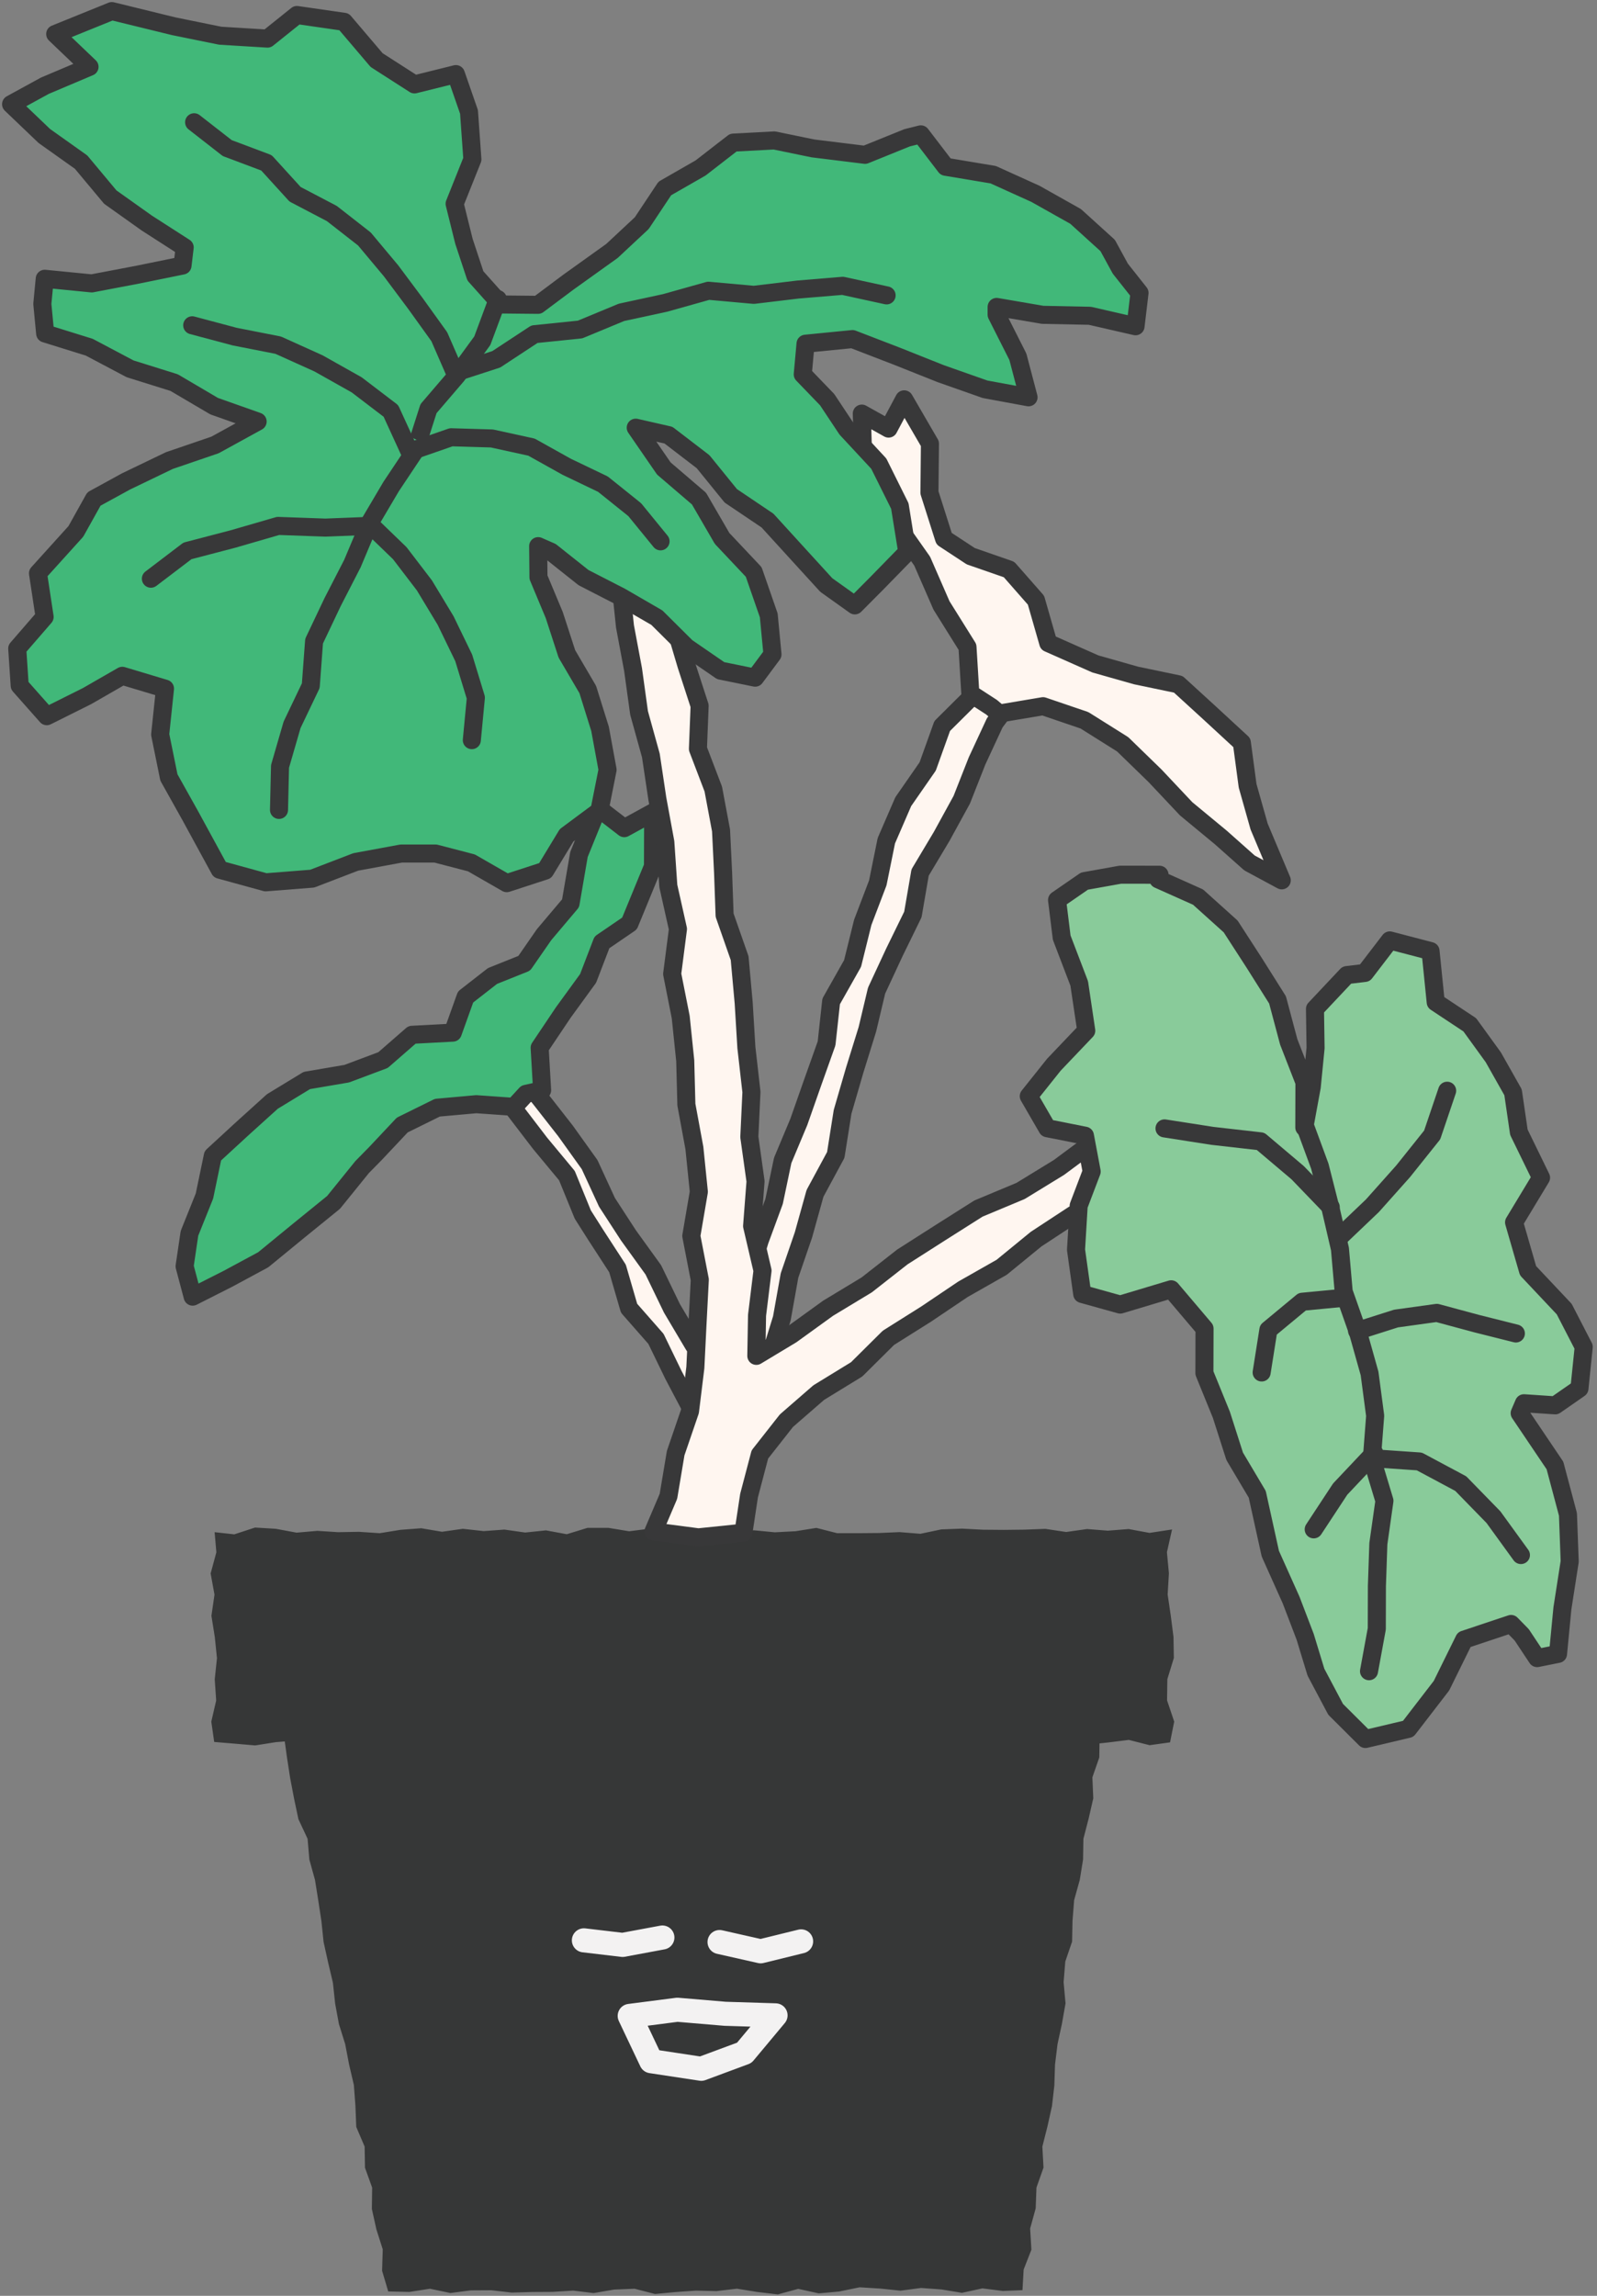 <svg width="144" height="207" viewBox="0 0 144 207" fill="none" xmlns="http://www.w3.org/2000/svg">
<rect x="0" y="0" width="144" height="207" fill="#808080" stroke="none"/>
<path d="M92.209 206.485L90.428 206.561L88.583 206.328L86.738 206.729L84.893 206.425L83.047 206.29L81.202 206.534L79.357 206.344L77.512 206.23L75.666 206.61L73.821 206.778L71.976 206.371L70.136 206.871L68.291 206.653L66.446 206.355L64.6 206.572L62.755 206.529L60.91 206.659L59.065 206.833L57.219 206.36L55.374 206.436L53.529 206.751L51.684 206.529L49.838 206.643L47.993 206.653L46.148 206.708L44.303 206.496L42.457 206.507L40.612 206.746L38.767 206.36L36.916 206.648L35.006 206.605L34.452 204.738L34.512 202.811L33.937 201.004L33.53 199.164L33.557 197.243L32.911 195.452L32.878 193.541L32.124 191.772L32.048 189.872L31.907 187.984L31.478 186.149L31.125 184.304L30.561 182.497L30.219 180.646L30.018 178.768L29.584 176.934L29.177 175.094L28.982 173.216L28.699 171.355L28.401 169.493L27.896 167.67L27.733 165.787L26.908 164.023L26.518 162.177L26.165 160.327L25.877 158.46L25.611 156.533L27.543 156.653L29.427 156.43L31.31 156.761L33.193 156.289L35.076 156.663L36.96 156.49L38.843 156.691L40.726 156.349L42.609 156.316H44.493L46.376 156.332L48.259 156.647L50.142 156.522L52.026 156.267L53.909 156.718L55.792 156.24L57.675 156.381L59.559 156.669L61.442 156.273L63.325 156.577L65.208 156.587L67.091 156.555L68.975 156.289L70.858 156.376L72.741 156.739L74.624 156.365L76.508 156.283L78.391 156.783L80.274 156.251L82.157 156.235L84.041 156.81L85.924 156.707L87.807 156.723L89.69 156.49L91.574 156.631L93.457 156.349L95.34 156.566L97.229 156.783L99.15 156.544L99.123 158.454L98.499 160.251L98.58 162.145L98.162 163.968L97.69 165.787L97.658 167.664L97.359 169.51L96.854 171.322L96.708 173.184L96.67 175.062L96.056 176.858L95.905 178.72L96.078 180.63L95.753 182.47L95.356 184.304L95.129 186.155L95.069 188.033L94.857 189.889L94.45 191.718L93.989 193.541L94.092 195.441L93.457 197.237L93.386 199.115L92.887 200.933L93.001 202.838L92.301 204.629L92.198 206.447L92.209 206.485Z" fill="#363737"/>
<path d="M105.492 157.098L103.658 157.353L101.785 156.875L99.913 157.108L98.04 157.309L96.168 157.168H94.296L92.418 156.929L90.546 157.049L88.673 156.875L86.801 157.38L84.928 157.358L83.056 157.336L81.178 157.114L79.306 156.984L77.433 157.054L75.556 157.249L73.678 157.271H71.805L69.933 157.016L68.055 157.309L66.177 157.043L64.299 157.293L62.422 157.266L60.544 156.994L58.666 157.467L56.788 157.38L54.91 157.217L53.038 157.027L51.16 157.19L49.288 156.956L47.416 157.092L45.538 157.277L43.665 157.06L41.788 157.228L39.91 157.445L38.032 157.043L36.154 157.287L34.276 157.271L32.398 157.336L30.521 157.179L28.643 156.886L26.765 156.929L24.887 157.076L23.009 157.374L21.126 157.211L19.313 157.06L19.053 155.225L19.492 153.32L19.362 151.415L19.563 149.505L19.368 147.6L19.064 145.69L19.34 143.779L18.993 141.869L19.509 139.958L19.351 138.146L21.126 138.341L22.998 137.728L24.871 137.842L26.743 138.189L28.616 138.026L30.488 138.146L32.366 138.113L34.238 138.238L36.111 137.934L37.983 137.793L39.855 138.108L41.733 137.842L43.611 138.048L45.483 137.912L47.356 138.178L49.228 137.983L51.106 138.33L52.978 137.755H54.851L56.729 138.064L58.606 137.825L60.479 137.853L62.357 137.771L64.234 137.999L66.112 138.135L67.99 137.977L69.862 138.157L71.74 138.059L73.613 137.76L75.485 138.238H77.357L79.235 138.222L81.113 138.14L82.991 138.292L84.869 137.896L86.746 137.825L88.624 137.923L90.502 137.939L92.38 137.918L94.258 137.847L96.136 138.129L98.013 137.863L99.891 138.01L101.769 137.863L103.652 138.211L105.682 137.901L105.221 139.953L105.4 141.858L105.286 143.768L105.568 145.679L105.812 147.584L105.845 149.489L105.259 151.399L105.232 153.309L105.877 155.225L105.503 157.092H105.492V157.098Z" fill="#363737"/>
<path d="M89.602 59.733L87.725 62.708L84.957 65.459L83.649 69.106L81.445 72.281L79.92 75.803L79.15 79.602L77.793 83.163L76.876 86.87L74.944 90.289L74.531 94.077L73.272 97.615L72.029 101.154L70.575 104.627L69.799 108.329L68.501 111.856L67.432 115.357L66.526 119.796L66.075 124.328L65.109 128.659L67.817 126.195L69.353 122.575L70.499 118.868L71.188 115.01L72.447 111.341L73.489 107.596L75.361 104.133L75.975 100.248L77.06 96.514L78.211 92.807L79.041 89.317L80.653 85.849L82.314 82.452L82.965 78.669L84.913 75.407L86.721 72.107L88.105 68.596L89.695 65.171L92.164 61.861L89.602 59.733Z" fill="#FFF6F0"/>
<path d="M89.602 59.733L87.725 62.708L84.957 65.459L83.649 69.106L81.445 72.281L79.92 75.803L79.15 79.602L77.793 83.163L76.876 86.87L74.944 90.289L74.531 94.077L73.272 97.615L72.029 101.154L70.575 104.627L69.799 108.329L68.501 111.856L67.432 115.357L66.526 119.796L66.075 124.328L65.109 128.659L67.817 126.195L69.353 122.575L70.499 118.868L71.188 115.01L72.447 111.341L73.489 107.596L75.361 104.133L75.975 100.248L77.06 96.514L78.211 92.807L79.041 89.317L80.653 85.849L82.314 82.452L82.965 78.669L84.913 75.407L86.721 72.107L88.105 68.596L89.695 65.171L92.164 61.861L89.602 59.733Z" stroke="#383839" stroke-width="1.628" stroke-linecap="round" stroke-linejoin="round"/>
<path d="M90.088 64.341L94.049 63.673L97.783 64.944L101.23 67.109L104.155 69.953L106.95 72.921L110.076 75.505L112.665 77.806L115.574 79.374L113.533 74.522L112.496 70.848L111.975 66.962L109.099 64.308L106.244 61.698L102.445 60.906L98.771 59.864L94.522 57.98L93.414 54.116L90.983 51.348L87.531 50.149L85.127 48.57L83.808 44.418L83.852 40.005L81.529 36.006L80.123 38.643L77.708 37.292L77.811 40.695L78.831 46.193L81.252 47.897L83.151 50.594L84.894 54.588L87.238 58.339L87.493 62.523L89.409 63.766L90.088 64.341Z" fill="#FFF6F0"/>
<path d="M90.088 64.341L94.049 63.673L97.783 64.944L101.23 67.109L104.155 69.953L106.95 72.921L110.076 75.505L112.665 77.806L115.574 79.374L113.533 74.522L112.496 70.848L111.975 66.962L109.099 64.308L106.244 61.698L102.445 60.906L98.771 59.864L94.522 57.98L93.414 54.116L90.983 51.348L87.531 50.149L85.127 48.57L83.808 44.418L83.852 40.005L81.529 36.006L80.123 38.643L77.708 37.292L77.811 40.695L78.831 46.193L81.252 47.897L83.151 50.594L84.894 54.588L87.238 58.339L87.493 62.523L89.409 63.766L90.088 64.341Z" stroke="#383839" stroke-width="1.628" stroke-linecap="round" stroke-linejoin="round"/>
<path d="M43.356 93.87L46.341 96.144L48.707 99.048L50.992 101.968L53.163 105.002L54.731 108.404L56.663 111.379L58.91 114.494L60.593 117.973L62.557 121.283L65.803 123.85L66.492 127.758L66.964 131.367L64.772 129.891L62.416 127.177L60.728 123.975L59.149 120.719L56.723 117.956L55.681 114.369L53.711 111.335L52.55 109.506L51.117 105.995L48.696 103.08L46.417 100.101L44.089 97.154L41.657 94.484L43.356 93.979V93.87Z" fill="#FFF6F0"/>
<path d="M43.356 93.87L46.341 96.144L48.707 99.048L50.992 101.968L53.163 105.002L54.731 108.404L56.663 111.379L58.91 114.494L60.593 117.973L62.557 121.283L65.803 123.85L66.492 127.758L66.964 131.367L64.772 129.891L62.416 127.177L60.728 123.975L59.149 120.719L56.723 117.956L55.681 114.369L53.711 111.335L52.55 109.506L51.117 105.995L48.696 103.08L46.417 100.101L44.089 97.154L41.657 94.484L43.356 93.979V93.87Z" stroke="#383839" stroke-width="1.628" stroke-linecap="round" stroke-linejoin="round"/>
<path d="M46.348 99.797L42.945 99.558L39.439 99.873L36.269 101.436L33.865 103.992L32.649 105.23L30.077 108.41L26.902 110.988L23.738 113.582L20.558 115.297L17.372 116.909L16.645 114.174L17.084 111.2L18.436 107.835L19.19 104.209L21.898 101.718L24.557 99.314L27.667 97.42L31.265 96.807L34.538 95.58L37.154 93.301L40.828 93.105L41.979 89.892L44.41 87.998L47.27 86.853L49.056 84.275L51.449 81.442L52.204 77.046L53.913 72.835L56.29 74.669L58.895 73.242L58.879 78.115L56.763 83.266L54.277 84.965L53.029 88.215L50.798 91.282L48.66 94.468L48.882 98.299L47.428 98.625L46.348 99.797Z" fill="#41B879"/>
<path d="M46.348 99.797L42.945 99.558L39.439 99.873L36.269 101.436L33.865 103.992L32.649 105.23L30.077 108.41L26.902 110.988L23.738 113.582L20.558 115.297L17.372 116.909L16.645 114.174L17.084 111.2L18.436 107.835L19.19 104.209L21.898 101.718L24.557 99.314L27.667 97.42L31.265 96.807L34.538 95.58L37.154 93.301L40.828 93.105L41.979 89.892L44.41 87.998L47.27 86.853L49.056 84.275L51.449 81.442L52.204 77.046L53.913 72.835L56.29 74.669L58.895 73.242L58.879 78.115L56.763 83.266L54.277 84.965L53.029 88.215L50.798 91.282L48.66 94.468L48.882 98.299L47.428 98.625L46.348 99.797Z" stroke="#383839" stroke-width="1.628" stroke-linecap="round" stroke-linejoin="round"/>
<path d="M58.922 138.081L62.976 138.612L67.035 138.195L67.54 134.851L68.517 131.139L70.91 128.094L73.825 125.56L77.244 123.465L80.109 120.621L83.507 118.483L86.828 116.247L90.323 114.261L93.428 111.721L96.771 109.528L100.494 107.58L100.678 103.922L102.665 100.758L98.768 102.825L95.49 105.257L92.028 107.379L88.223 108.969L84.788 111.145L81.363 113.332L78.15 115.851L74.666 117.956L71.361 120.344L68.197 122.249L68.262 118.591L68.756 114.564L67.817 110.543L68.126 106.51L67.567 102.511L67.757 98.457L67.301 94.451L67.057 90.419L66.693 86.392L65.337 82.517L65.201 78.696L65.016 74.875L64.316 71.141L62.932 67.516L63.084 63.636L61.896 59.983L60.81 56.325L60.772 52.455L59.367 48.656L54.661 48.315L55.942 52.526L56.354 56.477L57.082 60.363L57.624 64.281L58.688 68.118L59.274 72.031L59.991 75.923L60.262 79.885L61.13 83.765L60.609 87.814L61.38 91.705L61.787 95.64L61.89 99.596L62.612 103.509L63.014 107.455L62.335 111.433L63.1 115.384L62.894 119.346L62.699 123.308L62.216 127.242L60.924 131.02L60.273 134.911L58.922 138.081Z" fill="#FFF6F0"/>
<path d="M58.922 138.081L62.976 138.612L67.035 138.195L67.54 134.851L68.517 131.139L70.91 128.094L73.825 125.56L77.244 123.465L80.109 120.621L83.507 118.483L86.828 116.247L90.323 114.261L93.428 111.721L96.771 109.528L100.494 107.58L100.678 103.922L102.665 100.758L98.768 102.825L95.49 105.257L92.028 107.379L88.223 108.969L84.788 111.145L81.363 113.332L78.15 115.851L74.666 117.956L71.361 120.344L68.197 122.249L68.262 118.591L68.756 114.564L67.817 110.543L68.126 106.51L67.567 102.511L67.757 98.457L67.301 94.451L67.057 90.419L66.693 86.392L65.337 82.517L65.201 78.696L65.016 74.875L64.316 71.141L62.932 67.516L63.084 63.636L61.896 59.983L60.81 56.325L60.772 52.455L59.367 48.656L54.661 48.315L55.942 52.526L56.354 56.477L57.082 60.363L57.624 64.281L58.688 68.118L59.274 72.031L59.991 75.923L60.262 79.885L61.13 83.765L60.609 87.814L61.38 91.705L61.787 95.64L61.89 99.596L62.612 103.509L63.014 107.455L62.335 111.433L63.1 115.384L62.894 119.346L62.699 123.308L62.216 127.242L60.924 131.02L60.273 134.911L58.922 138.081Z" stroke="#383839" stroke-width="1.628" stroke-linecap="round" stroke-linejoin="round"/>
<path d="M104.552 78.87L101.029 78.864L97.784 79.445L95.314 81.149L95.732 84.536L97.312 88.671L97.947 92.932L95.032 95.993L92.764 98.836L94.435 101.724L97.827 102.397L98.435 105.631L97.263 108.714L97.024 112.681L97.583 116.67L101.008 117.625L105.604 116.247L108.611 119.791L108.6 123.802L110.131 127.563L111.33 131.307L113.365 134.732L114.543 140.083L116.421 144.273L117.685 147.578L118.657 150.769L120.432 154.118L123.118 156.794L126.977 155.882L129.978 151.985L132.024 147.833L136.252 146.422L137.213 147.405L138.602 149.499L140.485 149.12L140.881 145.011L141.538 140.789L141.381 136.539L140.208 132.132L137.028 127.416L137.413 126.521L140.23 126.711L142.417 125.191L142.803 121.441L141.044 118.032L137.782 114.57L136.523 110.212L138.955 106.185L136.957 102.087L136.431 98.484L134.651 95.33L132.529 92.4L129.457 90.365L128.99 85.751L125.316 84.791L123.069 87.722L121.441 87.917L118.57 90.967L118.624 94.495L118.277 98.006L117.609 101.653L117.62 97.577L116.204 93.941L115.194 90.153L113.105 86.837L110.967 83.532L108.025 80.883L104.443 79.282L104.552 78.87Z" fill="#89CB9A"/>
<path d="M104.552 78.87L101.029 78.864L97.784 79.445L95.314 81.149L95.732 84.536L97.312 88.671L97.947 92.932L95.032 95.993L92.764 98.836L94.435 101.724L97.827 102.397L98.435 105.631L97.263 108.714L97.024 112.681L97.583 116.67L101.008 117.625L105.604 116.247L108.611 119.791L108.6 123.802L110.131 127.563L111.33 131.307L113.365 134.732L114.543 140.083L116.421 144.273L117.685 147.578L118.657 150.769L120.432 154.118L123.118 156.794L126.977 155.882L129.978 151.985L132.024 147.833L136.252 146.422L137.213 147.405L138.602 149.499L140.485 149.12L140.881 145.011L141.538 140.789L141.381 136.539L140.208 132.132L137.028 127.416L137.413 126.521L140.23 126.711L142.417 125.191L142.803 121.441L141.044 118.032L137.782 114.57L136.523 110.212L138.955 106.185L136.957 102.087L136.431 98.484L134.651 95.33L132.529 92.4L129.457 90.365L128.99 85.751L125.316 84.791L123.069 87.722L121.441 87.917L118.57 90.967L118.624 94.495L118.277 98.006L117.609 101.653L117.62 97.577L116.204 93.941L115.194 90.153L113.105 86.837L110.967 83.532L108.025 80.883L104.443 79.282L104.552 78.87Z" stroke="#383839" stroke-width="1.628" stroke-linecap="round" stroke-linejoin="round"/>
<path d="M45.167 27.452L48.515 27.485L51.245 25.444L55.18 22.627L57.866 20.12L59.945 16.994L63.174 15.143L66.121 12.858L69.817 12.663L73.296 13.38L77.996 13.96L81.79 12.424L83.032 12.115L85.268 15.035L89.556 15.751L93.366 17.477L96.986 19.512L99.878 22.134L101.018 24.223L102.749 26.41L102.391 29.417L98.277 28.473L94.012 28.386L89.865 27.675V28.375L91.781 32.169L92.742 35.821L88.823 35.099L84.818 33.688L80.867 32.114L76.867 30.573L72.634 30.991L72.384 33.753L74.582 36.033L76.341 38.681L79.239 41.802L81.138 45.623L81.806 49.78L79.06 52.591L77.079 54.583L74.506 52.748L71.852 49.84L69.204 46.936L65.893 44.705L63.397 41.628L60.276 39.235L57.324 38.562L59.858 42.241L63.028 44.955L65.112 48.548L67.961 51.571L69.318 55.484L69.654 59.001L68.091 61.101L64.981 60.466L61.904 58.349L59.229 55.69L55.978 53.807L52.618 52.081L49.688 49.753L48.526 49.242L48.553 52.048L49.975 55.451L51.115 58.957L52.998 62.17L54.105 65.714L54.784 69.405L54.046 73.117L51.088 75.315L49.156 78.501L45.693 79.629L42.507 77.8L39.278 76.959H36.168L32.076 77.714L28.152 79.222L23.957 79.553L19.811 78.414L17.151 73.535L15.23 70.099L14.443 66.224L14.877 62.089L11.03 60.933L7.849 62.762L4.218 64.574L1.776 61.817L1.554 58.474L4.023 55.625L3.426 51.69L6.84 47.913L8.468 44.993L11.371 43.403L15.274 41.525L19.387 40.119L23.23 38.008L19.306 36.619L15.702 34.497L11.73 33.254L8.05 31.306L4.072 30.068L3.817 27.403L4.034 25.135L8.272 25.553L12.386 24.771L16.457 23.941L16.652 22.307L13.249 20.12L9.944 17.77L7.312 14.617L3.996 12.261L1 9.396L4.045 7.73L8.072 6.026L4.978 3.068L10.085 1L15.67 2.368L19.86 3.22L24.12 3.48L26.774 1.353L31.023 1.966L33.959 5.418L37.373 7.61L41.107 6.682L42.29 10.091L42.594 14.367L40.993 18.372L41.834 21.759L42.865 24.874L45.167 27.452Z" fill="#41B879"/>
<path d="M45.167 27.452L48.515 27.485L51.245 25.444L55.18 22.627L57.866 20.12L59.945 16.994L63.174 15.143L66.121 12.858L69.817 12.663L73.296 13.38L77.996 13.96L81.79 12.424L83.032 12.115L85.268 15.035L89.556 15.751L93.366 17.477L96.986 19.512L99.878 22.134L101.018 24.223L102.749 26.41L102.391 29.417L98.277 28.473L94.012 28.386L89.865 27.675V28.375L91.781 32.169L92.742 35.821L88.823 35.099L84.818 33.688L80.867 32.114L76.867 30.573L72.634 30.991L72.384 33.753L74.582 36.033L76.341 38.681L79.239 41.802L81.138 45.623L81.806 49.78L79.06 52.591L77.079 54.583L74.506 52.748L71.852 49.84L69.204 46.936L65.893 44.705L63.397 41.628L60.276 39.235L57.324 38.562L59.858 42.241L63.028 44.955L65.112 48.548L67.961 51.571L69.318 55.484L69.654 59.001L68.091 61.101L64.981 60.466L61.904 58.349L59.229 55.69L55.978 53.807L52.618 52.081L49.688 49.753L48.526 49.242L48.553 52.048L49.975 55.451L51.115 58.957L52.998 62.17L54.105 65.714L54.784 69.405L54.046 73.117L51.088 75.315L49.156 78.501L45.693 79.629L42.507 77.8L39.278 76.959H36.168L32.076 77.714L28.152 79.222L23.957 79.553L19.811 78.414L17.151 73.535L15.23 70.099L14.443 66.224L14.877 62.089L11.03 60.933L7.849 62.762L4.218 64.574L1.776 61.817L1.554 58.474L4.023 55.625L3.426 51.69L6.84 47.913L8.468 44.993L11.371 43.403L15.274 41.525L19.387 40.119L23.23 38.008L19.306 36.619L15.702 34.497L11.73 33.254L8.05 31.306L4.072 30.068L3.817 27.403L4.034 25.135L8.272 25.553L12.386 24.771L16.457 23.941L16.652 22.307L13.249 20.12L9.944 17.77L7.312 14.617L3.996 12.261L1 9.396L4.045 7.73L8.072 6.026L4.978 3.068L10.085 1L15.67 2.368L19.86 3.22L24.12 3.48L26.774 1.353L31.023 1.966L33.959 5.418L37.373 7.61L41.107 6.682L42.29 10.091L42.594 14.367L40.993 18.372L41.834 21.759L42.865 24.874L45.167 27.452Z" stroke="#383839" stroke-width="1.628" stroke-linecap="round" stroke-linejoin="round"/>
<path d="M45.257 27.235C45.257 27.235 27.874 51.62 24.759 72.965L45.257 27.235Z" fill="#41B879"/>
<path d="M44.885 26.969L43.49 30.719L41.2 33.856L38.638 36.846L37.428 40.629L35.268 43.869L33.287 47.223L31.778 50.811L29.998 54.273L28.321 57.806L28.023 61.822L26.335 65.356L25.25 69.1L25.157 73.024" stroke="#383839" stroke-width="1.628" stroke-linecap="round" stroke-linejoin="round"/>
<path d="M13.606 52.178L16.901 49.671L20.993 48.602L25.074 47.419L29.34 47.571L33.492 47.408L36.048 49.877L38.268 52.781L40.178 55.945L41.812 59.315L42.908 62.908L42.544 66.734" stroke="#383839" stroke-width="1.628" stroke-linecap="round" stroke-linejoin="round"/>
<path d="M11.084 27.235C11.084 27.235 37.037 33.107 37.124 40.358C37.124 40.358 52.776 37.829 62.111 51.169" fill="#41B879"/>
<path d="M17.332 29.33L21.158 30.35L25.082 31.121L28.713 32.76L32.159 34.698L35.247 37.053L36.93 40.727L40.68 39.425L44.354 39.533L47.925 40.315L51.095 42.084L54.367 43.653L57.233 45.954L59.561 48.808" stroke="#383839" stroke-width="1.628" stroke-linecap="round" stroke-linejoin="round"/>
<path d="M17.504 11.024L20.489 13.352L24.027 14.682L26.605 17.515L29.921 19.252L32.858 21.547L35.256 24.413L37.46 27.365L39.609 30.356L41.025 33.607L44.748 32.396L48.189 30.133L52.303 29.71L56.037 28.163L59.977 27.311L63.879 26.215L67.972 26.584L71.95 26.106L75.987 25.77L79.944 26.633" stroke="#383839" stroke-width="1.628" stroke-linecap="round" stroke-linejoin="round"/>
<path d="M117.68 101.544L119.009 105.154L119.954 108.871L120.822 112.611L121.159 116.458L122.445 120.111L123.492 123.834L123.997 127.649L123.698 131.551L124.833 135.318L124.285 139.182L124.154 143.003L124.144 146.862L123.443 150.682" stroke="#383839" stroke-width="1.628" stroke-linecap="round" stroke-linejoin="round"/>
<path d="M120.714 111.607L123.753 108.709L126.521 105.604L129.137 102.332L130.488 98.343" stroke="#383839" stroke-width="1.628" stroke-linecap="round" stroke-linejoin="round"/>
<path d="M136.684 120.23L133.162 119.346L129.558 118.374L125.879 118.884L122.367 120.002" stroke="#383839" stroke-width="1.628" stroke-linecap="round" stroke-linejoin="round"/>
<path d="M137.14 140.208L134.665 136.794L131.713 133.766L127.979 131.769L124.109 131.503" stroke="#383839" stroke-width="1.628" stroke-linecap="round" stroke-linejoin="round"/>
<path d="M105.003 101.74L109.318 102.413L113.665 102.907L117.008 105.734L119.993 108.833" stroke="#383839" stroke-width="1.628" stroke-linecap="round" stroke-linejoin="round"/>
<path d="M121.219 117.007L117.42 117.37L114.37 119.899L113.762 123.747" stroke="#383839" stroke-width="1.628" stroke-linecap="round" stroke-linejoin="round"/>
<path d="M123.916 131.004L120.844 134.26L118.456 137.891" stroke="#383839" stroke-width="1.628" stroke-linecap="round" stroke-linejoin="round"/>
<path d="M56.78 181.759L61.079 181.205L65.377 181.569L69.93 181.71L67.108 185.091L63.233 186.529L58.718 185.845L56.78 181.759Z" stroke="#F3F2F2" stroke-width="2.171" stroke-linecap="round" stroke-linejoin="round"/>
<path d="M52.65 174.947L56.14 175.36L59.727 174.692" stroke="#F3F2F2" stroke-width="2.171" stroke-linecap="round" stroke-linejoin="round"/>
<path d="M64.881 175.1L68.588 175.936L72.235 175.04" stroke="#F3F2F2" stroke-width="2.171" stroke-linecap="round" stroke-linejoin="round"/>
</svg>
